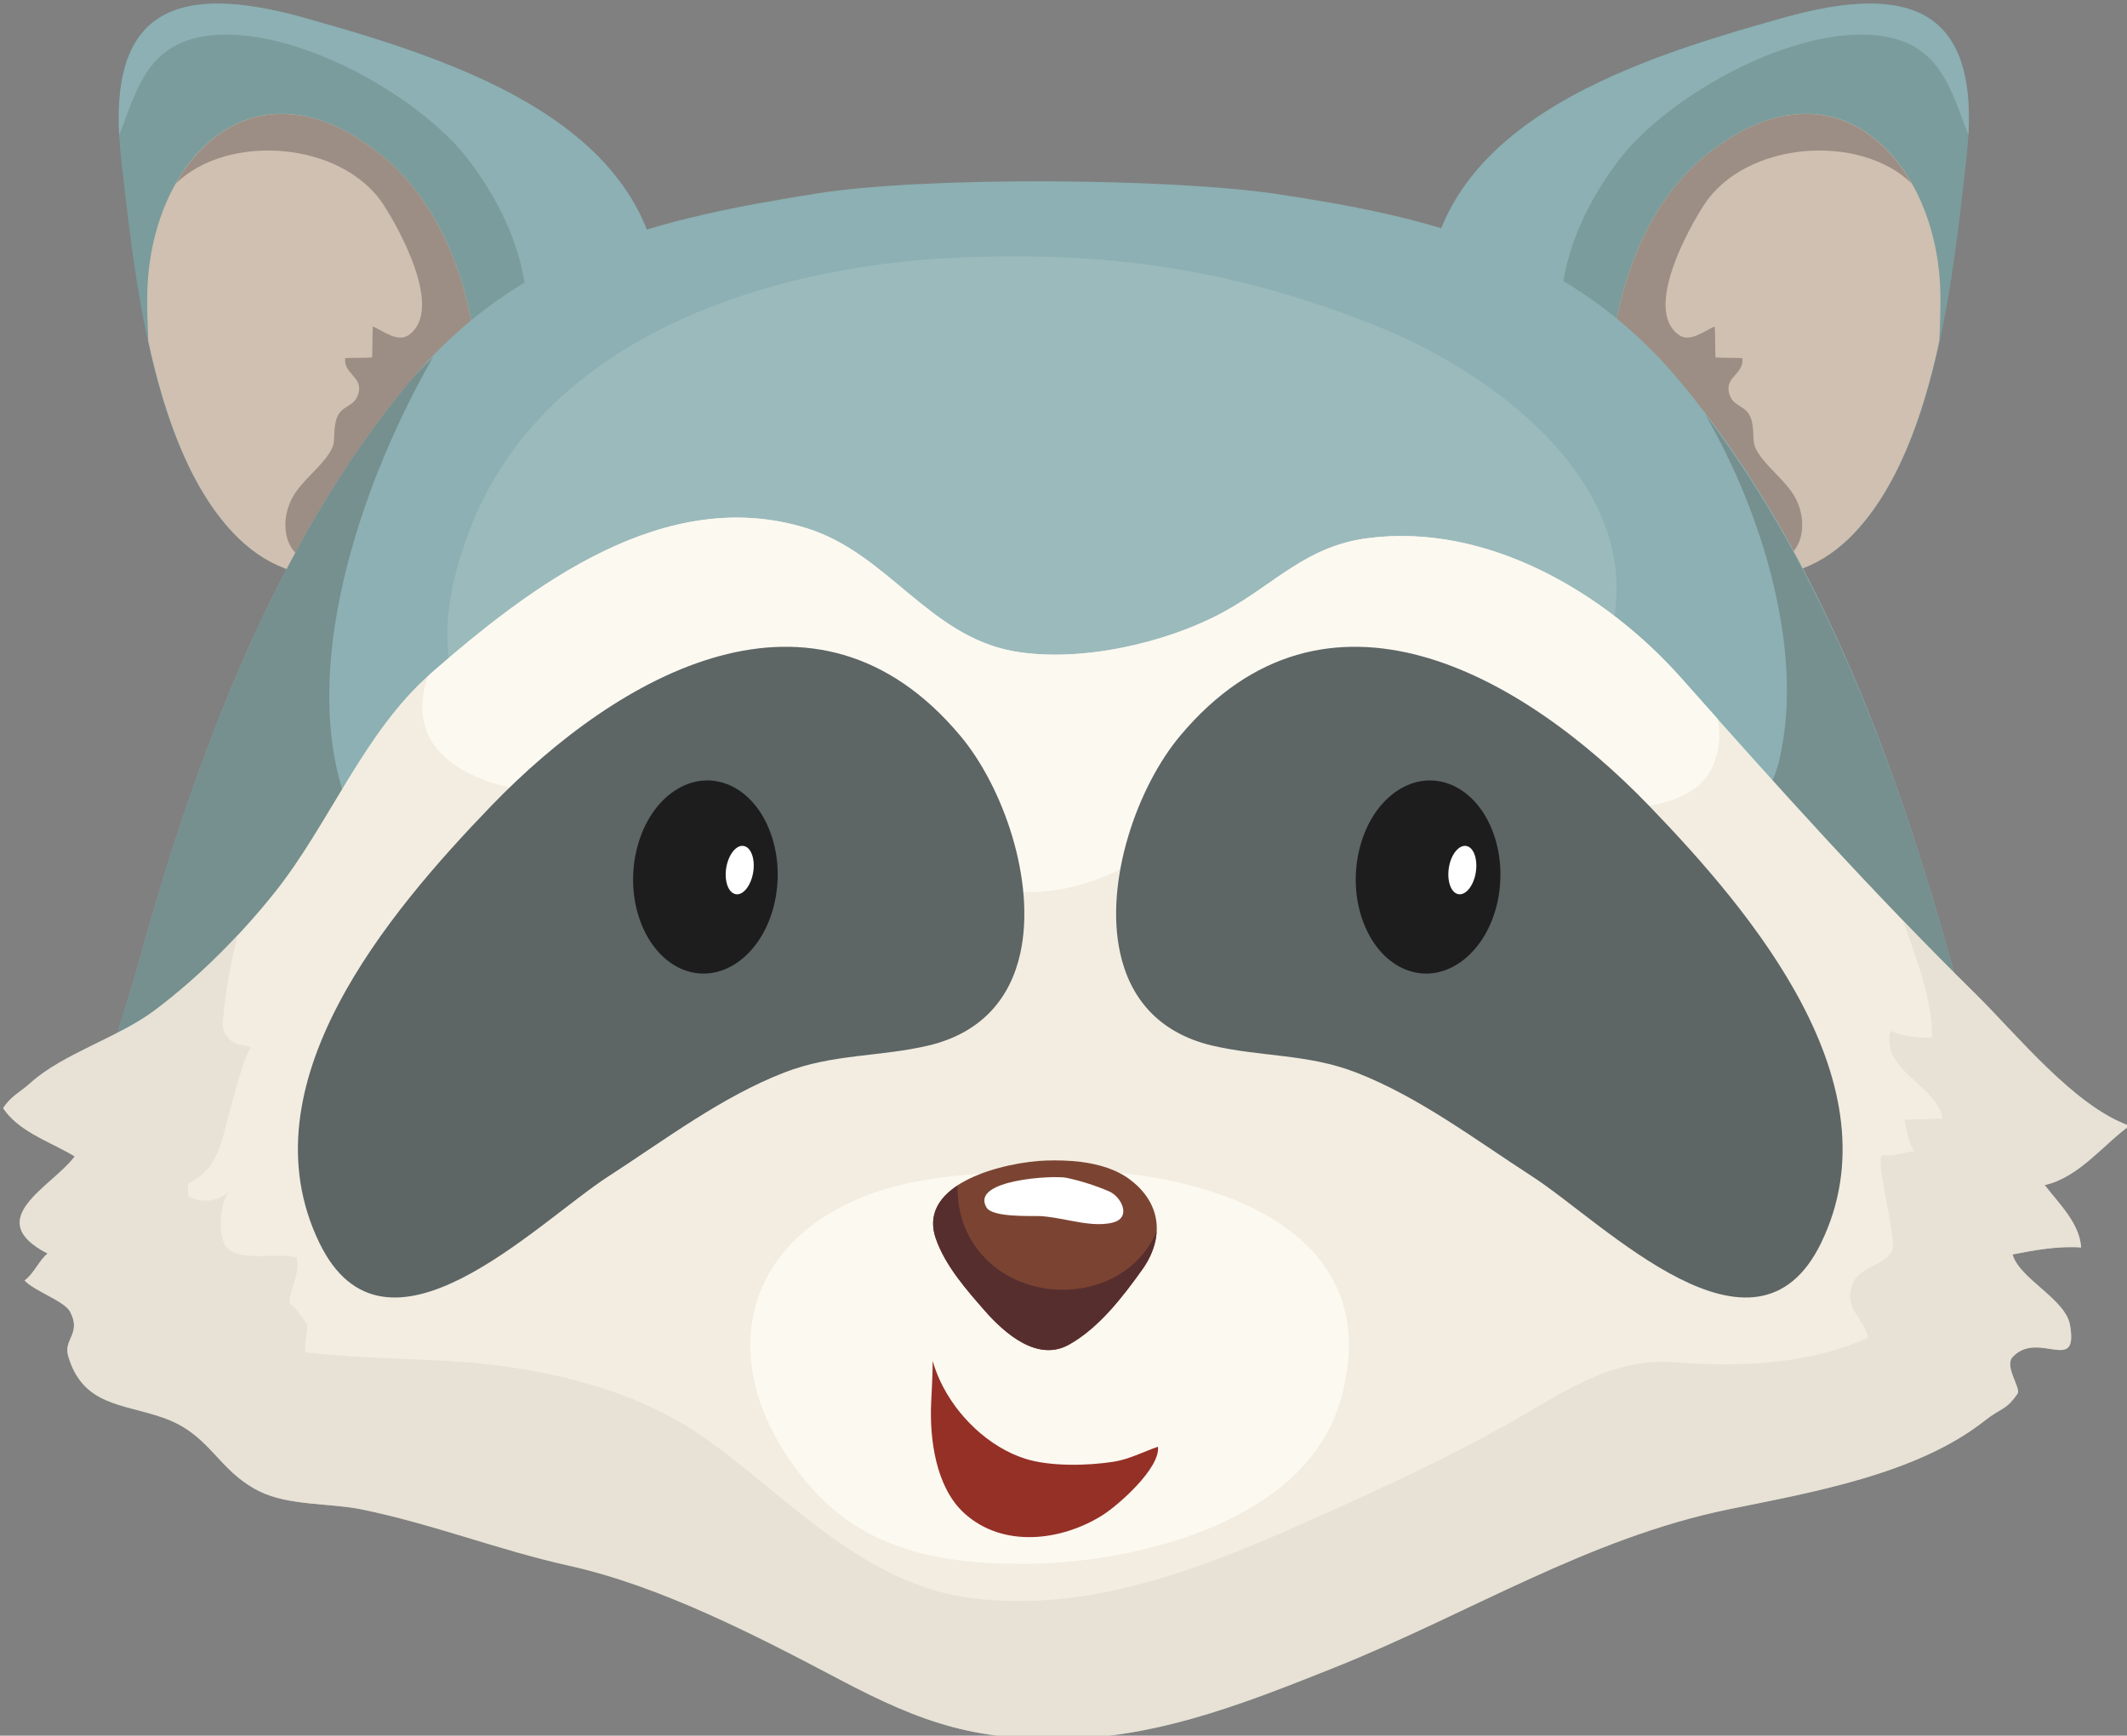 <?xml version="1.0" encoding="UTF-8" standalone="no"?>
<svg
   xmlns:dc="http://purl.org/dc/elements/1.1/"
   xmlns:cc="http://creativecommons.org/ns#"
   xmlns:rdf="http://www.w3.org/1999/02/22-rdf-syntax-ns#"
   xmlns:svg="http://www.w3.org/2000/svg"
   xmlns="http://www.w3.org/2000/svg"
   xmlns:sodipodi="http://sodipodi.sourceforge.net/DTD/sodipodi-0.dtd"
   xmlns:inkscape="http://www.inkscape.org/namespaces/inkscape"
   viewBox="0 0 75.709 61.797"
   height="61.797"
   width="75.709"
   xml:space="preserve"
   id="svg2"
   version="1.1"
   sodipodi:docname="02_foregroundAnimals_racoon.svg"
   inkscape:version="0.92.5 (2060ec1f9f, 2020-04-08)"><rect x="0" y="0" width="75.709" height="61.797" fill="#808080" stroke="none"/><sodipodi:namedview
     pagecolor="#ffffff"
     bordercolor="#666666"
     borderopacity="1"
     objecttolerance="10"
     gridtolerance="10"
     guidetolerance="10"
     inkscape:pageopacity="0"
     inkscape:pageshadow="2"
     inkscape:window-width="1920"
     inkscape:window-height="1016"
     id="namedview174"
     showgrid="false"
     inkscape:zoom="2.3787285"
     inkscape:cx="89.91266"
     inkscape:cy="-26.828772"
     inkscape:window-x="0"
     inkscape:window-y="27"
     inkscape:window-maximized="1"
     inkscape:current-layer="g12" /><defs
     id="defs6"><clipPath
       id="clipPath18"
       clipPathUnits="userSpaceOnUse"><path
         id="path16"
         d="M 0,595.276 H 841.89 V 0 H 0 Z"
         inkscape:connector-curvature="0" /></clipPath><clipPath
       id="clipPath50"
       clipPathUnits="userSpaceOnUse"><path
         id="path48"
         d="M 326.329,305.314 H 358.26 V 255.055 H 326.329 Z"
         inkscape:connector-curvature="0" /></clipPath><clipPath
       id="clipPath146"
       clipPathUnits="userSpaceOnUse"><path
         id="path144"
         d="m 298.399,332.09 h 18.88 v -37.111 h -18.88 z"
         inkscape:connector-curvature="0" /></clipPath><clipPath
       id="clipPath162"
       clipPathUnits="userSpaceOnUse"><path
         id="path160"
         d="m 295.716,345.349 h 37.709 v -61.33 h -37.709 z"
         inkscape:connector-curvature="0" /></clipPath><clipPath
       id="clipPath234"
       clipPathUnits="userSpaceOnUse"><path
         id="path232"
         d="m 275.808,357.116 h 56.781 v -21.862 h -56.781 z"
         inkscape:connector-curvature="0" /></clipPath><clipPath
       id="clipPath302"
       clipPathUnits="userSpaceOnUse"><path
         id="path300"
         d="m 312.552,310.611 h 20.18 v -51.148 h -20.18 z"
         inkscape:connector-curvature="0" /></clipPath><clipPath
       id="clipPath326"
       clipPathUnits="userSpaceOnUse"><path
         id="path324"
         d="m 293.786,337.692 h 26.099 v -31.858 h -26.099 z"
         inkscape:connector-curvature="0" /></clipPath></defs><g
     transform="matrix(-1.333,0,0,-1.333,443.452,508.802)"
     id="g10"><g
       id="g12"><g
         clip-path="url(#clipPath18)"
         id="g14"><g
           transform="translate(302.053,328.837)"
           id="g20" /><g
           transform="translate(289.916,318.79)"
           id="g24" /><g
           transform="translate(302.327,330.765)"
           id="g28" /><g
           transform="translate(290.252,310.742)"
           id="g32" /><g
           transform="translate(291.071,310.795)"
           id="g36" /><g
           transform="translate(357.544,260.649)"
           id="g40" /><g
           id="g44"><g
             id="g46" /><g
             id="g58"><g
               style="opacity:0.44"
               id="g56"
               clip-path="url(#clipPath50)"><g
                 id="g54"
                 transform="translate(357.544,260.649)" /></g></g></g><g
           transform="translate(357.544,260.649)"
           id="g60" /><g
           transform="translate(354.664,265.155)"
           id="g64" /><g
           transform="translate(357.544,260.649)"
           id="g68" /><g
           transform="translate(333.299,280.877)"
           id="g72" /><g
           transform="translate(327.561,282.099)"
           id="g76" /><g
           transform="translate(332.592,294.106)"
           id="g80" /><g
           transform="translate(342.566,280.454)"
           id="g84" /><g
           transform="translate(335.985,261.632)"
           id="g88" /><g
           transform="translate(344.87,262.147)"
           id="g92" /><g
           transform="translate(337.332,283.428)"
           id="g96" /><g
           transform="translate(330.145,281.071)"
           id="g100" /><g
           transform="translate(339.82,277.252)"
           id="g104" /><g
           transform="translate(332.498,273.72)"
           id="g108" /><g
           transform="translate(343.793,271.94)"
           id="g112" /><g
           transform="translate(337.177,266.039)"
           id="g116" /><g
           transform="translate(348.513,267.18)"
           id="g120" /><g
           transform="translate(344.425,260.068)"
           id="g124" /><g
           transform="translate(298.544,298.531)"
           id="g128" /><g
           transform="translate(317.782,315.075)"
           id="g132" /><g
           transform="translate(296,318.292)"
           id="g136" /><g
           id="g140"><g
             id="g142" /><g
             id="g154"><g
               style="opacity:0.58"
               id="g152"
               clip-path="url(#clipPath146)"><g
                 id="g150"
                 transform="translate(298.475,317.971)" /></g></g></g><g
           id="g156"><g
             id="g158" /><g
             id="g170"><g
               style="opacity:0.45"
               id="g168"
               clip-path="url(#clipPath162)"><g
                 id="g166"
                 transform="translate(319.762,290.785)" /></g></g></g><g
           transform="translate(283.295,367.322)"
           id="g172"><path
             id="path174"
             style="fill:#7a9c9c;fill-opacity:1;fill-rule:nonzero;stroke:none"
             d="m 0,0 c 3.467,-3.371 11.063,1.729 11.278,5.806 0.272,5.17 -5.416,6.94 -9.502,8.088 -3.699,1.044 -5.34,0.03 -4.903,-3.786 C -2.789,7.135 -2.329,2.268 0,0"
             inkscape:connector-curvature="0" /></g><g
           transform="translate(285.07,381.216)"
           id="g176"><path
             id="path178"
             style="fill:#8cb0b3;fill-opacity:1;fill-rule:nonzero;stroke:none"
             d="m 0,0 c -3.472,0.979 -5.132,0.145 -4.961,-3.124 0.413,1.017 0.673,2.258 2.033,2.588 2.297,0.552 5.973,-1.484 7.325,-3.288 3.29,-4.395 0.817,-8.353 -2.716,-11.125 3.553,0.356 7.664,3.877 7.822,6.861 C 9.774,-2.919 4.087,-1.149 0,0"
             inkscape:connector-curvature="0" /></g><g
           transform="translate(289.345,368.424)"
           id="g180"><path
             id="path182"
             style="fill:#cfc0b1;fill-opacity:1;fill-rule:nonzero;stroke:none"
             d="m 0,0 c 0.827,2.875 0.254,7.088 -2.2,9.101 -3.468,2.842 -6.23,-0.142 -6.286,-3.685 -0.007,-0.422 0.011,-0.84 0.03,-1.258 0.44,-2.039 1.147,-4.03 2.406,-5.26 1.79,-1.739 4.083,-1.039 6.013,0.655 C -0.056,-0.311 -0.047,-0.163 0,0"
             inkscape:connector-curvature="0" /></g><g
           transform="translate(287.145,377.525)"
           id="g184"><path
             id="path186"
             style="fill:#9c8e84;fill-opacity:1;fill-rule:nonzero;stroke:none"
             d="m 0,0 c -2.401,1.966 -4.457,1.139 -5.519,-0.729 1.39,1.355 4.429,1.13 5.538,-0.562 0.407,-0.62 1.631,-2.804 0.68,-3.483 -0.296,-0.214 -0.682,0.11 -0.961,0.227 -0.015,-0.271 -0.005,-0.556 -0.019,-0.829 -0.234,-0.014 -0.482,-0.005 -0.717,-0.018 -0.049,-0.42 0.453,-0.488 0.359,-0.912 -0.098,-0.447 -0.515,-0.298 -0.616,-0.799 -0.099,-0.489 0.076,-0.534 -0.292,-0.996 -0.254,-0.318 -0.617,-0.613 -0.828,-0.956 -0.361,-0.595 -0.328,-1.522 0.445,-1.798 0.599,-0.215 1.669,-0.365 2.267,-0.109 0.255,0.109 1.846,1.275 1.826,1.416 C 2.144,-9.413 2.152,-9.264 2.2,-9.101 3.027,-6.227 2.453,-2.013 0,0"
             inkscape:connector-curvature="0" /></g><g
           transform="translate(326.305,367.322)"
           id="g188"><path
             id="path190"
             style="fill:#7a9c9c;fill-opacity:1;fill-rule:nonzero;stroke:none"
             d="m 0,0 c -3.465,-3.371 -11.062,1.729 -11.277,5.806 -0.271,5.17 5.416,6.94 9.502,8.088 3.7,1.044 5.341,0.03 4.904,-3.786 C 2.789,7.135 2.326,2.268 0,0"
             inkscape:connector-curvature="0" /></g><g
           transform="translate(324.53,381.216)"
           id="g192"><path
             id="path194"
             style="fill:#8cb0b3;fill-opacity:1;fill-rule:nonzero;stroke:none"
             d="m 0,0 c 3.472,0.979 5.133,0.145 4.959,-3.124 -0.411,1.017 -0.671,2.258 -2.034,2.588 -2.294,0.552 -5.971,-1.484 -7.321,-3.288 -3.291,-4.395 -0.818,-8.353 2.715,-11.125 -3.553,0.356 -7.664,3.877 -7.821,6.861 C -9.774,-2.919 -4.087,-1.149 0,0"
             inkscape:connector-curvature="0" /></g><g
           transform="translate(320.256,368.424)"
           id="g196"><path
             id="path198"
             style="fill:#cfc0b1;fill-opacity:1;fill-rule:nonzero;stroke:none"
             d="M 0,0 C -0.831,2.875 -0.255,7.088 2.2,9.101 5.665,11.943 8.43,8.959 8.483,5.416 8.491,4.994 8.474,4.576 8.456,4.158 8.013,2.119 7.309,0.128 6.049,-1.102 4.259,-2.841 1.967,-2.141 0.036,-0.447 0.055,-0.311 0.046,-0.163 0,0"
             inkscape:connector-curvature="0" /></g><g
           transform="translate(322.456,377.525)"
           id="g200"><path
             id="path202"
             style="fill:#9c8e84;fill-opacity:1;fill-rule:nonzero;stroke:none"
             d="m 0,0 c 2.4,1.966 4.457,1.139 5.519,-0.729 -1.39,1.355 -4.429,1.13 -5.54,-0.562 -0.406,-0.62 -1.629,-2.804 -0.681,-3.483 0.299,-0.214 0.685,0.11 0.964,0.227 0.012,-0.271 0.005,-0.556 0.018,-0.829 0.235,-0.014 0.482,-0.005 0.718,-0.018 0.049,-0.42 -0.457,-0.488 -0.36,-0.912 0.099,-0.447 0.516,-0.298 0.616,-0.799 0.1,-0.489 -0.075,-0.534 0.292,-0.996 0.254,-0.318 0.618,-0.613 0.827,-0.956 0.363,-0.595 0.329,-1.522 -0.443,-1.798 -0.599,-0.215 -1.669,-0.365 -2.27,-0.109 -0.254,0.109 -1.843,1.275 -1.824,1.416 0.019,0.135 0.01,0.284 -0.036,0.447 C -3.03,-6.227 -2.455,-2.013 0,0"
             inkscape:connector-curvature="0" /></g><g
           transform="translate(330.268,350.86)"
           id="g204"><path
             id="path206"
             style="fill:#8cb0b3;fill-opacity:1;fill-rule:nonzero;stroke:none"
             d="m 0,0 c -0.143,1.674 -0.832,3.429 -1.317,5.186 -1.514,5.477 -3.64,11.141 -7.197,15.431 -2.95,3.558 -6.724,4.384 -10.849,5.046 -3.007,0.481 -9.59,0.4 -12.272,0 -4.134,-0.618 -7.898,-1.488 -10.849,-5.046 -3.559,-4.29 -5.682,-9.954 -7.196,-15.431 -0.487,-1.757 -1.172,-3.512 -1.316,-5.186 -0.126,-1.442 0.156,-2.826 1.32,-4.102 3.272,-3.601 7.331,-5.178 11.526,-5.857 3.217,-0.52 8.97,-3.534 12.651,-3.321 3.682,-0.213 9.434,2.801 12.651,3.321 4.197,0.679 8.252,2.256 11.527,5.857 C -0.157,-2.826 0.124,-1.442 0,0"
             inkscape:connector-curvature="0" /></g><g
           transform="translate(290.616,369.138)"
           id="g208"><path
             id="path210"
             style="fill:#9bbabc;fill-opacity:1;fill-rule:nonzero;stroke:none"
             d="M 0,0 C -0.849,-1.176 -1.308,-2.539 -1.028,-4.043 -0.373,-7.584 2.676,-7.169 5.462,-7.486 10.105,-8.013 34.237,-13.8 29.5,-1.557 27.506,3.595 21.486,5.439 16.616,5.672 12.549,5.866 9.123,5.386 5.289,3.851 3.441,3.11 1.279,1.77 0,0"
             inkscape:connector-curvature="0" /></g><g
           transform="translate(330.268,350.86)"
           id="g212"><path
             id="path214"
             style="fill:#768f8f;fill-opacity:1;fill-rule:nonzero;stroke:none"
             d="m 0,0 c -0.143,1.674 -0.832,3.429 -1.317,5.186 -1.514,5.477 -3.64,11.141 -7.197,15.431 -0.209,0.255 -0.432,0.464 -0.65,0.69 1.796,-3.132 3.54,-7.94 2.426,-11.575 -2.481,-8.079 -12.594,-8.197 -19.366,-6.8 -3.98,0.821 -7.734,2.205 -11.61,3.364 -2.142,0.639 -6.711,1.49 -7.376,4.169 -0.725,2.91 0.439,6.69 1.965,9.308 -3.167,-4.176 -5.136,-9.457 -6.555,-14.587 -0.487,-1.757 -1.172,-3.512 -1.316,-5.186 -0.126,-1.442 0.156,-2.826 1.32,-4.102 3.272,-3.601 7.331,-5.178 11.526,-5.857 3.217,-0.52 8.97,-3.534 12.651,-3.321 3.682,-0.213 9.434,2.801 12.651,3.321 4.197,0.679 8.252,2.256 11.527,5.857 C -0.157,-2.826 0.124,-1.442 0,0"
             inkscape:connector-curvature="0" /></g><g
           transform="translate(330.854,350.912)"
           id="g216"><path
             id="path218"
             style="fill:#f2ede0;fill-opacity:1;fill-rule:nonzero;stroke:none"
             d="m 0,0 c 0.588,0.325 1.34,0.596 1.734,1.185 -0.2,0.323 -0.468,0.435 -0.735,0.68 -0.843,0.766 -2.361,1.218 -3.308,1.932 -1.183,0.887 -2.283,1.994 -3.197,3.137 -1.461,1.822 -2.39,4.298 -4.174,5.858 -2.685,2.348 -6.261,5.067 -10.053,3.881 -2.155,-0.675 -3.243,-2.869 -5.511,-3.281 -1.746,-0.315 -4.072,0.205 -5.624,1.054 -1.347,0.735 -2.182,1.749 -3.832,1.964 -3.175,0.417 -6.342,-1.441 -8.382,-3.743 -2.545,-2.875 -5.106,-5.724 -7.854,-8.431 -1.106,-1.093 -2.644,-3.008 -4.111,-3.52 0.679,-0.48 1.356,-1.386 2.267,-1.584 -0.397,-0.512 -0.933,-1.026 -0.973,-1.667 0.604,0.044 1.252,-0.071 1.831,-0.187 -0.187,-0.655 -1.406,-1.18 -1.533,-1.882 -0.236,-1.338 0.849,-0.128 1.531,-0.856 0.231,-0.25 -0.23,-0.835 -0.132,-0.978 0.317,-0.46 0.439,-0.375 0.872,-0.719 1.821,-1.443 4.672,-1.927 6.851,-2.373 3.765,-0.775 6.976,-2.814 10.544,-4.235 2.153,-0.86 4.424,-1.762 6.752,-1.873 2.723,-0.129 4.183,0.373 6.472,1.583 2.145,1.132 4.743,2.48 7.184,3.019 1.906,0.425 3.609,1.107 5.545,1.506 0.833,0.17 1.956,0.095 2.732,0.485 1.129,0.566 1.291,1.517 2.566,1.963 1.091,0.383 2.145,0.317 2.536,1.65 0.132,0.454 -0.366,0.594 -0.047,1.189 0.15,0.278 0.97,0.554 1.211,0.828 -0.228,0.152 -0.413,0.571 -0.614,0.717 1.789,0.927 -0.132,1.789 -0.723,2.596 C -0.118,-0.068 -0.061,-0.033 0,0"
             inkscape:connector-curvature="0" /></g><g
           transform="translate(321.252,363.627)"
           id="g220"><path
             id="path222"
             style="fill:#fcf9f1;fill-opacity:1;fill-rule:nonzero;stroke:none"
             d="m 0,0 c -0.027,0.025 -0.05,0.053 -0.077,0.077 -2.685,2.347 -6.262,5.066 -10.054,3.881 -2.155,-0.676 -3.243,-2.869 -5.511,-3.282 -1.746,-0.314 -4.072,0.206 -5.624,1.054 -1.347,0.735 -2.182,1.75 -3.832,1.965 -3.175,0.416 -6.341,-1.441 -8.382,-3.744 -0.322,-0.363 -0.646,-0.725 -0.969,-1.088 -0.079,-0.415 -0.059,-0.848 0.158,-1.308 0.481,-1.021 2.145,-1.164 3.118,-1.022 1.013,0.148 1.829,0.904 2.75,1.315 2.323,1.043 4.082,1.351 6.19,-0.37 2.459,-2.006 5.295,-4.456 8.591,-2.545 0.905,0.526 1.831,1.348 2.453,2.191 0.472,0.637 0.735,1.307 1.628,1.458 1.481,0.25 2.765,-1.344 4.172,-1.605 C -3.043,-3.46 0.95,-2.851 0,0"
             inkscape:connector-curvature="0" /></g><g
           transform="translate(311.629,348.386)"
           id="g224"><path
             id="path226"
             style="fill:#fcf9f1;fill-opacity:1;fill-rule:nonzero;stroke:none"
             d="m 0,0 c -0.486,0.541 -1.156,1 -2.014,1.348 -1.54,0.618 -3.27,0.623 -4.905,0.694 -3.641,0.159 -9.266,-1.233 -7.827,-6.154 0.956,-3.269 5.538,-4.347 8.49,-4.347 2.11,0 4.123,0.344 5.594,1.989 C 1.259,-4.325 1.583,-1.748 0,0"
             inkscape:connector-curvature="0" /></g><g
           id="g228"><g
             id="g230" /><g
             id="g242"><g
               style="opacity:0.44"
               id="g240"
               clip-path="url(#clipPath234)"><g
                 id="g238"
                 transform="translate(332.589,352.096)"><path
                   id="path236"
                   style="fill:#d9d4c6;fill-opacity:1;fill-rule:nonzero;stroke:none"
                   d="m 0,0 c -0.201,0.324 -0.469,0.435 -0.736,0.68 -0.842,0.767 -2.361,1.219 -3.307,1.932 -0.788,0.591 -1.534,1.284 -2.22,2.017 0.2,-0.813 0.344,-1.618 0.399,-2.37 0.017,-0.243 -0.189,-0.501 -0.423,-0.553 -0.122,-0.021 -0.24,-0.052 -0.354,-0.081 0.137,0.026 0.542,-1.522 0.58,-1.661 0.222,-0.791 0.282,-1.578 1.117,-1.973 0.011,-0.117 0,-0.231 0.001,-0.345 -0.373,-0.19 -0.798,-0.144 -1.103,0.139 0.271,-0.25 0.315,-1.253 0.075,-1.504 -0.392,-0.411 -1.378,-0.113 -1.874,-0.272 -0.091,-0.541 0.262,-0.903 0.182,-1.314 0.064,0.325 -0.499,-0.537 -0.457,-0.469 -0.019,-0.03 0.074,-0.628 0.059,-0.741 -1.816,-0.231 -3.672,-0.127 -5.478,-0.4 -1.871,-0.28 -3.735,-0.836 -5.286,-1.956 -2.254,-1.627 -4.205,-3.888 -7.125,-4.226 -3.324,-0.386 -6.452,0.97 -9.406,2.295 -1.594,0.714 -3.181,1.455 -4.723,2.313 -1.468,0.813 -2.792,1.833 -4.517,1.704 -1.745,-0.13 -3.556,-0.075 -5.205,0.653 0.114,0.534 0.621,0.751 0.448,1.354 -0.162,0.566 -0.851,0.54 -1.085,0.964 -0.158,0.285 0.523,2.607 0.23,2.562 -0.273,-0.045 -0.595,0.091 -0.825,0.104 0.183,0.26 0.196,0.563 0.26,0.841 -0.332,0.009 -0.679,0.02 -1.011,0.03 0.13,0.897 1.655,1.265 1.387,2.339 -0.352,-0.13 -0.721,-0.203 -1.105,-0.166 -0.044,0.934 0.465,2.255 0.776,3.124 -0.639,-0.662 -1.286,-1.32 -1.945,-1.968 -1.106,-1.093 -2.644,-3.009 -4.11,-3.521 0.679,-0.479 1.356,-1.386 2.267,-1.583 -0.398,-0.512 -0.933,-1.027 -0.974,-1.667 0.605,0.044 1.252,-0.071 1.831,-0.188 -0.186,-0.655 -1.406,-1.179 -1.533,-1.881 -0.235,-1.339 0.85,-0.129 1.532,-0.857 0.23,-0.249 -0.23,-0.835 -0.132,-0.977 0.317,-0.461 0.439,-0.375 0.872,-0.72 1.821,-1.443 4.672,-1.926 6.85,-2.373 3.765,-0.774 6.977,-2.814 10.544,-4.234 2.153,-0.86 4.424,-1.762 6.753,-1.874 2.723,-0.129 4.182,0.373 6.471,1.584 2.146,1.131 4.744,2.479 7.185,3.019 1.906,0.424 3.608,1.107 5.544,1.505 0.833,0.17 1.956,0.096 2.733,0.485 1.129,0.567 1.29,1.518 2.566,1.963 1.091,0.383 2.144,0.317 2.535,1.65 0.133,0.454 -0.366,0.594 -0.046,1.189 0.15,0.278 0.97,0.555 1.211,0.828 -0.228,0.152 -0.413,0.572 -0.615,0.718 1.79,0.927 -0.131,1.789 -0.722,2.596 0.056,0.034 0.114,0.068 0.175,0.101 C -1.147,-0.86 -0.394,-0.589 0,0"
                   inkscape:connector-curvature="0" /></g></g></g></g><g
           transform="translate(332.589,352.096)"
           id="g244" /><g
           transform="translate(303.818,350.664)"
           id="g248"><path
             id="path250"
             style="fill:#7b4432;fill-opacity:1;fill-rule:nonzero;stroke:none"
             d="m 0,0 c -0.484,-0.062 -0.966,-0.199 -1.338,-0.488 -0.832,-0.638 -0.897,-1.563 -0.312,-2.384 0.521,-0.728 1.159,-1.563 1.96,-2.01 0.842,-0.471 1.714,0.302 2.235,0.892 0.5,0.57 1.068,1.213 1.32,1.94 C 4.39,-0.546 1.966,0.003 0.92,0.035 0.627,0.044 0.311,0.038 0,0"
             inkscape:connector-curvature="0" /></g><g
           transform="translate(307.101,350.033)"
           id="g252"><path
             id="path254"
             style="fill:#572e2e;fill-opacity:1;fill-rule:nonzero;stroke:none"
             d="m 0,0 c 0.009,-0.375 -0.049,-0.759 -0.194,-1.116 -0.588,-1.443 -2.308,-2.013 -3.719,-1.46 -0.658,0.26 -1.156,0.761 -1.399,1.348 0.017,-0.337 0.144,-0.682 0.379,-1.013 0.521,-0.729 1.158,-1.564 1.96,-2.01 0.842,-0.471 1.714,0.302 2.235,0.891 0.5,0.571 1.067,1.214 1.32,1.941 C 0.801,-0.788 0.498,-0.327 0,0"
             inkscape:connector-curvature="0" /></g><g
           transform="translate(304.103,349.096)"
           id="g256"><path
             id="path258"
             style="fill:#ffffff;fill-opacity:1;fill-rule:nonzero;stroke:none"
             d="M 0,0 C 0.284,0.054 0.563,0.109 0.811,0.12 1.053,0.128 2.072,0.081 2.228,0.351 2.668,1.095 0.435,1.212 0.1,1.143 -0.272,1.068 -0.713,0.926 -1.06,0.773 -1.378,0.627 -1.654,0.074 -1.143,-0.054 -0.801,-0.142 -0.396,-0.076 0,0"
             inkscape:connector-curvature="0" /></g><g
           transform="translate(302.759,356.23)"
           id="g260"><path
             id="path262"
             style="fill:#5d6565;fill-opacity:1;fill-rule:nonzero;stroke:none"
             d="m 0,0 c -0.259,-1.163 -0.996,-2.111 -2.445,-2.458 -1.3,-0.307 -2.56,-0.218 -3.856,-0.722 -1.679,-0.652 -3.193,-1.802 -4.697,-2.774 -1.925,-1.245 -5.954,-5.423 -7.72,-1.771 -2.044,4.229 1.852,8.823 4.592,11.665 3.422,3.549 8.649,6.501 12.525,1.876 C -0.457,4.452 0.429,1.93 0,0"
             inkscape:connector-curvature="0" /></g><g
           transform="translate(305.429,356.23)"
           id="g264"><path
             id="path266"
             style="fill:#5d6565;fill-opacity:1;fill-rule:nonzero;stroke:none"
             d="m 0,0 c 0.258,-1.163 0.996,-2.111 2.447,-2.458 1.299,-0.307 2.559,-0.218 3.855,-0.722 1.679,-0.652 3.193,-1.802 4.696,-2.774 1.925,-1.245 5.954,-5.423 7.719,-1.771 2.045,4.229 -1.85,8.823 -4.589,11.665 C 10.704,7.489 5.477,10.441 1.602,5.816 0.457,4.452 -0.427,1.93 0,0"
             inkscape:connector-curvature="0" /></g><g
           transform="translate(293.988,360.762)"
           id="g268"><path
             id="path270"
             style="fill:#1d1d1d;fill-opacity:1;fill-rule:nonzero;stroke:none"
             d="M 0,0 C -1.024,-0.373 -1.604,-1.787 -1.301,-3.164 -0.994,-4.539 0.084,-5.35 1.103,-4.98 2.126,-4.607 2.707,-3.191 2.401,-1.817 2.097,-0.439 1.019,0.371 0,0"
             inkscape:connector-curvature="0" /></g><g
           transform="translate(293.484,359.092)"
           id="g272"><path
             id="path274"
             style="fill:#ffffff;fill-opacity:1;fill-rule:nonzero;stroke:none"
             d="M 0,0 C -0.192,-0.069 -0.283,-0.413 -0.207,-0.76 -0.13,-1.113 0.091,-1.339 0.281,-1.269 0.47,-1.202 0.563,-0.86 0.488,-0.507 0.413,-0.16 0.191,0.07 0,0"
             inkscape:connector-curvature="0" /></g><g
           transform="translate(313.282,360.762)"
           id="g276"><path
             id="path278"
             style="fill:#1d1d1d;fill-opacity:1;fill-rule:nonzero;stroke:none"
             d="M 0,0 C -1.019,-0.373 -1.6,-1.787 -1.296,-3.164 -0.992,-4.539 0.085,-5.35 1.105,-4.98 2.128,-4.607 2.709,-3.191 2.404,-1.817 2.099,-0.439 1.022,0.371 0,0"
             inkscape:connector-curvature="0" /></g><g
           transform="translate(312.779,359.092)"
           id="g280"><path
             id="path282"
             style="fill:#ffffff;fill-opacity:1;fill-rule:nonzero;stroke:none"
             d="m 0,0 c -0.193,-0.069 -0.284,-0.413 -0.206,-0.76 0.079,-0.353 0.298,-0.579 0.487,-0.509 0.192,0.067 0.284,0.409 0.207,0.762 C 0.409,-0.16 0.192,0.07 0,0"
             inkscape:connector-curvature="0" /></g><g
           transform="translate(307.574,344.827)"
           id="g284"><path
             id="path286"
             style="fill:#953026;fill-opacity:1;fill-rule:nonzero;stroke:none"
             d="m 0,0 c 0.079,0.171 0.144,0.346 0.194,0.521 0,-0.37 0.021,-0.738 0.039,-1.099 0.048,-0.992 -0.124,-2.279 -0.883,-2.97 -1.024,-0.931 -2.568,-0.748 -3.67,-0.066 -0.442,0.273 -1.57,1.275 -1.502,1.842 0.38,-0.129 0.758,-0.333 1.18,-0.4 0.696,-0.109 1.695,-0.133 2.365,0.08 C -1.315,-1.786 -0.44,-0.956 0,0"
             inkscape:connector-curvature="0" /></g><g
           transform="translate(311.576,291.566)"
           id="g288" /><g
           transform="translate(318.118,268.579)"
           id="g292" /><g
           id="g296"><g
             id="g298" /><g
             id="g310"><g
               style="opacity:0.45"
               id="g308"
               clip-path="url(#clipPath302)"><g
                 id="g306"
                 transform="translate(332.115,306.43)" /></g></g></g><g
           transform="translate(310.405,334.772)"
           id="g312" /><g
           transform="translate(300.736,317.387)"
           id="g316" /><g
           id="g320"><g
             id="g322" /><g
             id="g334"><g
               style="opacity:0.45"
               id="g332"
               clip-path="url(#clipPath326)"><g
                 id="g330"
                 transform="translate(319.402,328.294)" /></g></g></g><g
           transform="translate(319.402,328.294)"
           id="g336" /><g
           transform="translate(293.278,307.455)"
           id="g340" /><g
           transform="translate(294.084,307.147)"
           id="g344" /></g></g></g></svg>
